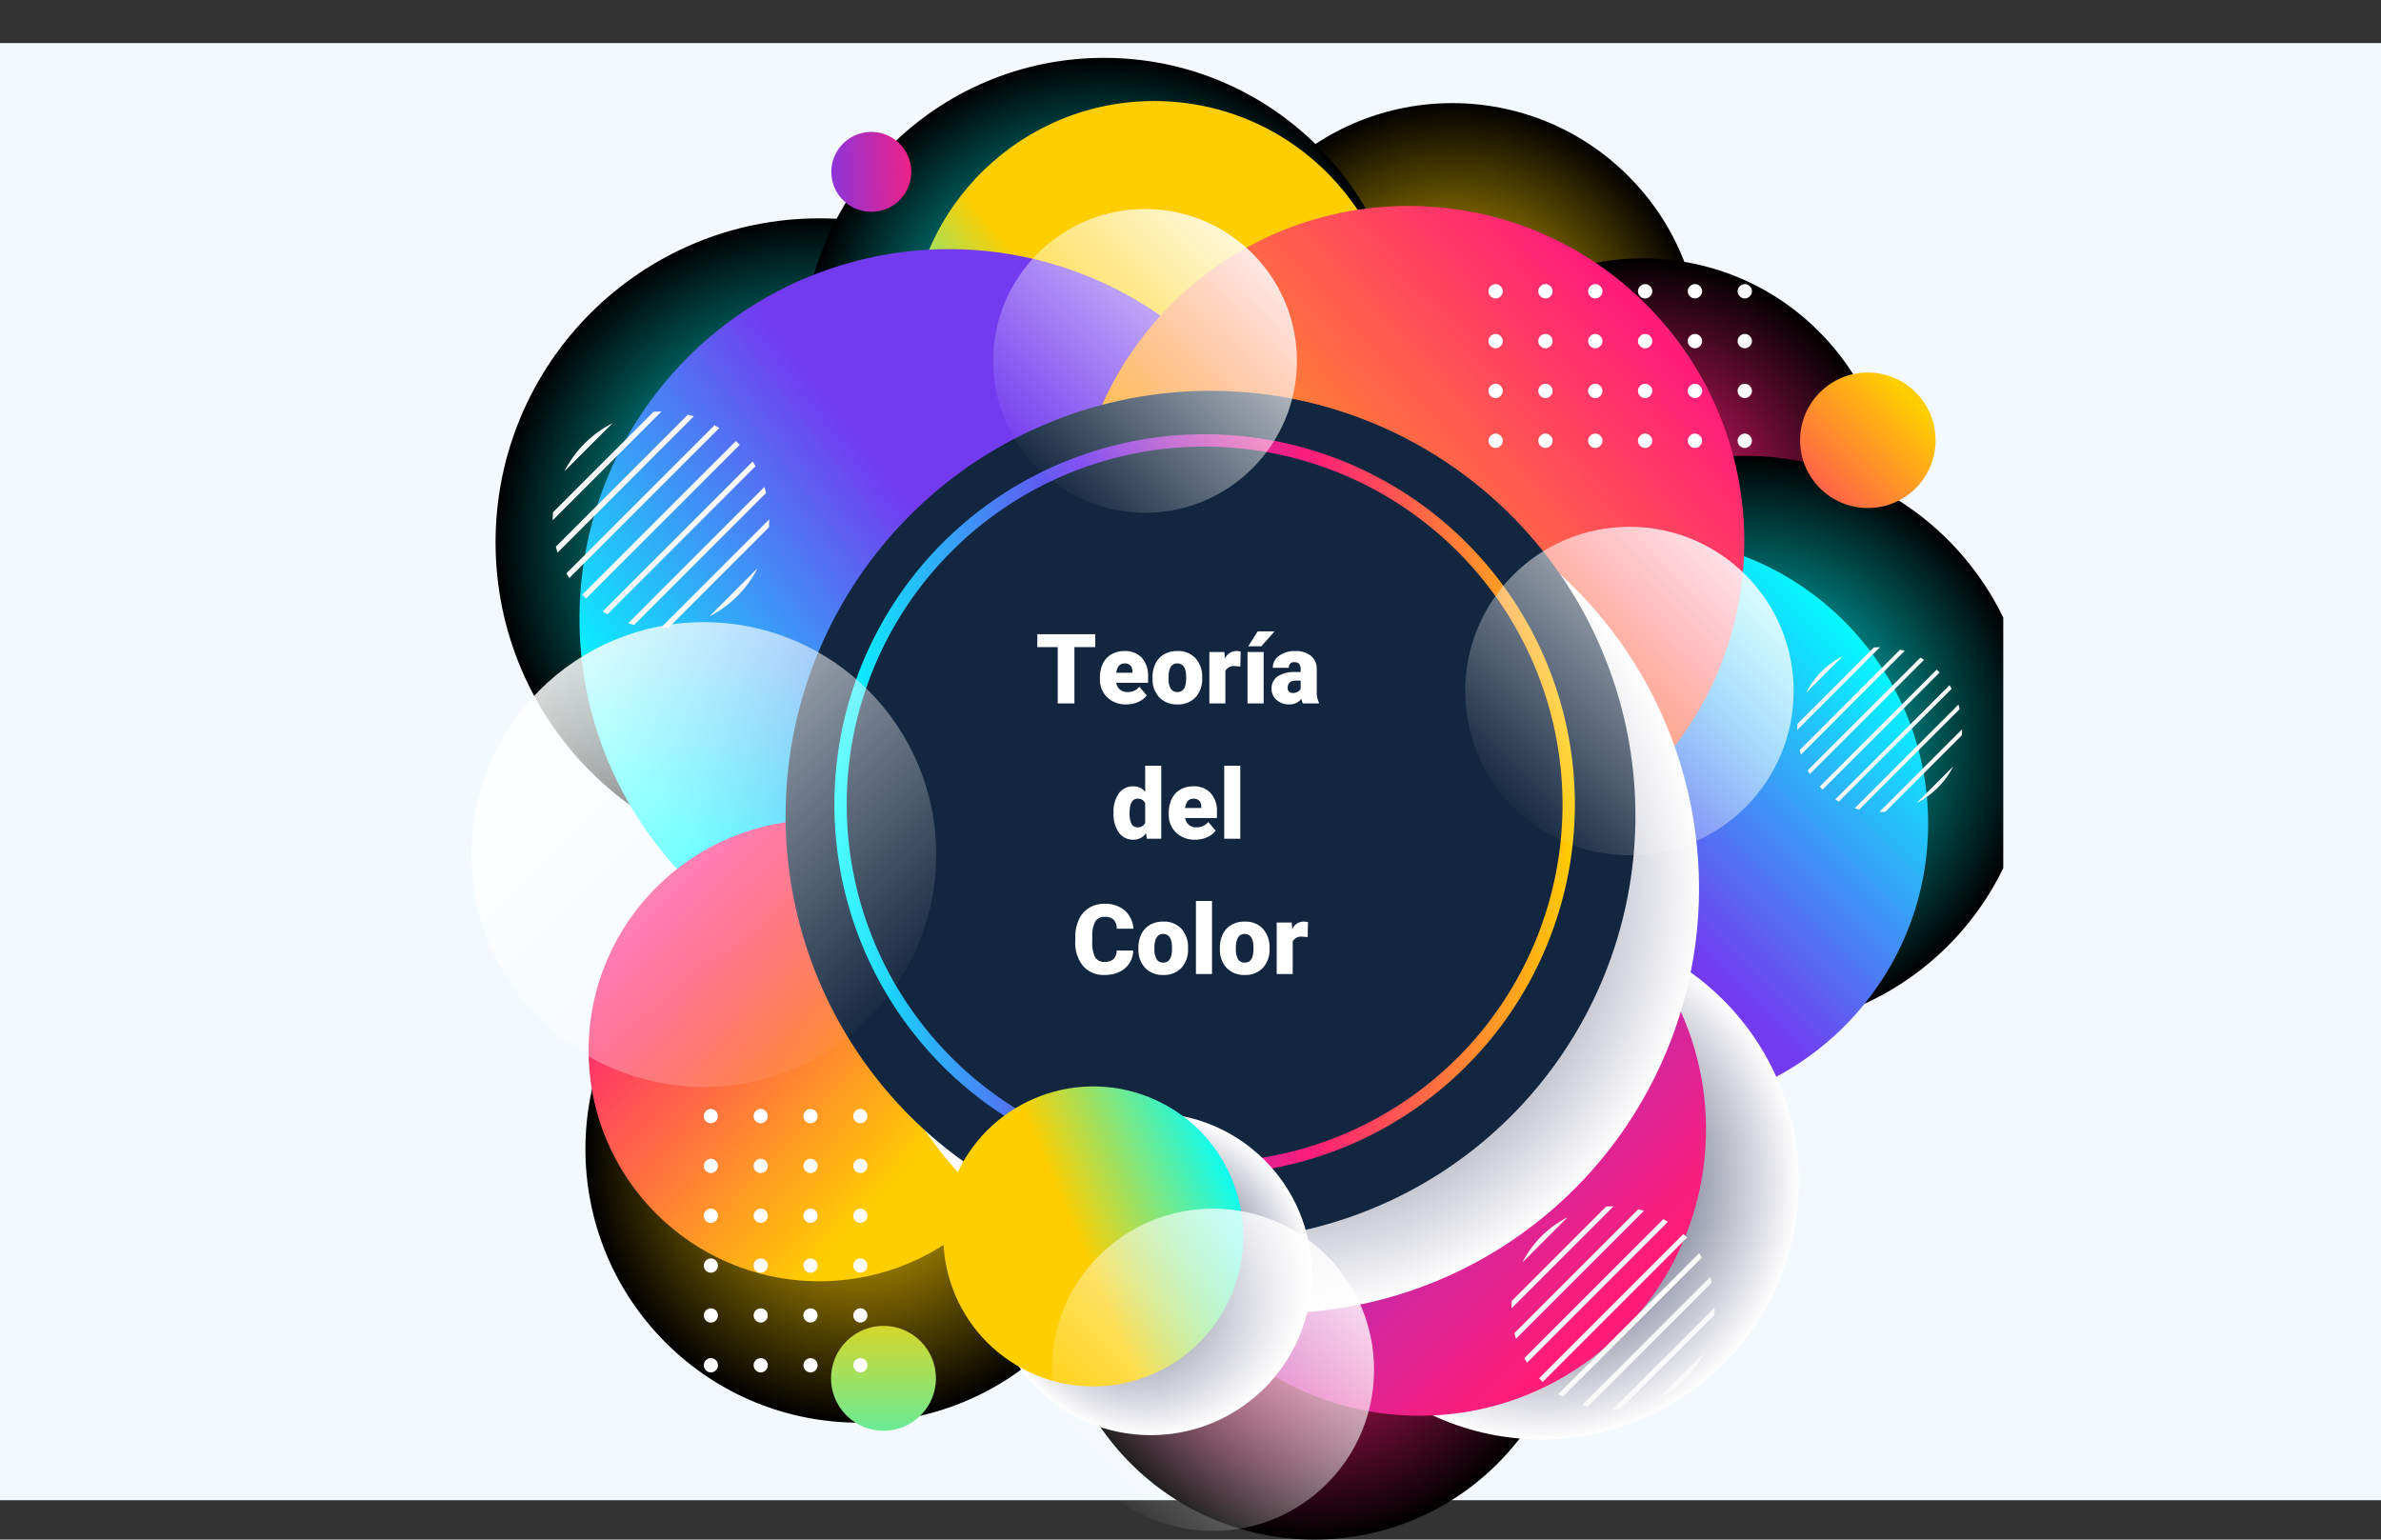 <svg xmlns="http://www.w3.org/2000/svg" xmlns:xlink="http://www.w3.org/1999/xlink" width="440" height="284.513" viewBox="0 0 440 284.513">
  <rect x="0" y="0" width="440" height="284.513" fill="#333333" stroke="none"/>
  <defs>
    <radialGradient id="radial-gradient" cx="0.5" cy="0.5" r="0.5" gradientTransform="matrix(0.707, 0.707, -0.707, 0.707, 0.5, -0.207)" gradientUnits="objectBoundingBox">
      <stop offset="0" stop-color="#ffce00"/>
      <stop offset="1"/>
    </radialGradient>
    <radialGradient id="radial-gradient-2" cx="0.5" cy="0.5" r="0.5" xlink:href="#radial-gradient"/>
    <radialGradient id="radial-gradient-3" cx="0.5" cy="0.5" r="0.5" gradientTransform="matrix(0.707, 0.707, -0.707, 0.707, 0.5, -0.207)" gradientUnits="objectBoundingBox">
      <stop offset="0" stop-color="#ff1d79"/>
      <stop offset="1"/>
    </radialGradient>
    <radialGradient id="radial-gradient-4" cx="0.526" cy="0.5" r="0.5" gradientTransform="translate(-0.026) scale(1.053 1)" gradientUnits="objectBoundingBox">
      <stop offset="0" stop-color="aqua"/>
      <stop offset="1"/>
    </radialGradient>
    <radialGradient id="radial-gradient-5" cx="0.5" cy="0.5" r="0.5" gradientTransform="translate(0)" gradientUnits="objectBoundingBox">
      <stop offset="0.101" stop-color="aqua"/>
      <stop offset="1"/>
    </radialGradient>
    <radialGradient id="radial-gradient-6" cx="0.5" xlink:href="#radial-gradient-5"/>
    <radialGradient id="radial-gradient-7" cx="0.5" cy="0.5" r="0.5" gradientTransform="translate(0)" xlink:href="#radial-gradient-3"/>
    <linearGradient id="linear-gradient" x1="0.428" y1="0.572" x2="0.866" y2="0.134" gradientUnits="objectBoundingBox">
      <stop offset="0" stop-color="#733aef"/>
      <stop offset="1" stop-color="aqua"/>
    </linearGradient>
    <linearGradient id="linear-gradient-2" x1="0.441" y1="0.441" x2="0.171" y2="0.171" gradientUnits="objectBoundingBox">
      <stop offset="0" stop-color="#ffce00"/>
      <stop offset="1" stop-color="aqua"/>
    </linearGradient>
    <radialGradient id="radial-gradient-8" cx="0.5" cy="0.5" r="0.5" gradientTransform="translate(0.916 -0.072) rotate(81.008)" gradientUnits="objectBoundingBox">
      <stop offset="0" stop-color="#060d3a"/>
      <stop offset="1" stop-color="#fff"/>
    </radialGradient>
    <linearGradient id="linear-gradient-3" x1="0.189" y1="0.811" x2="0.763" y2="0.237" gradientUnits="objectBoundingBox">
      <stop offset="0" stop-color="#ff1d79"/>
      <stop offset="1" stop-color="#733aef"/>
    </linearGradient>
    <linearGradient id="linear-gradient-4" x1="0.539" y1="0.539" x2="0.169" y2="0.169" xlink:href="#linear-gradient"/>
    <linearGradient id="linear-gradient-5" x1="0.837" y1="0.837" x2="0.223" y2="0.223" gradientUnits="objectBoundingBox">
      <stop offset="0" stop-color="#ff1d79"/>
      <stop offset="1" stop-color="#ffce00"/>
    </linearGradient>
    <linearGradient id="linear-gradient-6" x1="0.71" y1="0.741" x2="0.16" y2="0.19" gradientUnits="objectBoundingBox">
      <stop offset="0" stop-color="#ffce00"/>
      <stop offset="1" stop-color="#ff1d79"/>
    </linearGradient>
    <radialGradient id="radial-gradient-9" cx="0.5" r="0.5" gradientTransform="translate(0)" xlink:href="#radial-gradient-8"/>
    <linearGradient id="linear-gradient-7" y1="0.5" x2="1" y2="0.5" gradientUnits="objectBoundingBox">
      <stop offset="0" stop-color="aqua"/>
      <stop offset="0.335" stop-color="#733aef"/>
      <stop offset="0.645" stop-color="#ff1d79"/>
      <stop offset="1" stop-color="#ffce00"/>
    </linearGradient>
    <radialGradient id="radial-gradient-10" cx="0.5" r="0.5" gradientTransform="translate(0)" xlink:href="#radial-gradient-8"/>
    <linearGradient id="linear-gradient-8" x1="0.875" y1="0.875" x2="0.462" y2="0.462" gradientUnits="objectBoundingBox">
      <stop offset="0" stop-color="aqua"/>
      <stop offset="1" stop-color="#ffce00"/>
    </linearGradient>
    <linearGradient id="linear-gradient-9" x1="-0.545" y1="1.545" x2="1.128" y2="-0.128" xlink:href="#linear-gradient-8"/>
    <linearGradient id="linear-gradient-10" x1="-0.302" y1="1.302" x2="0.818" y2="0.182" xlink:href="#linear-gradient-5"/>
    <linearGradient id="linear-gradient-11" x1="0.981" y1="0.981" x2="-0.048" y2="-0.048" xlink:href="#linear-gradient-3"/>
    <linearGradient id="linear-gradient-12" x1="0.126" y1="0.874" x2="0.985" y2="0.015" gradientUnits="objectBoundingBox">
      <stop offset="0" stop-color="#fff" stop-opacity="0"/>
      <stop offset="1" stop-color="#fff"/>
    </linearGradient>
  </defs>
  <g id="Grupo_901594" data-name="Grupo 901594" transform="translate(-895 -2882.001)">
    <path id="Trazado_629090" data-name="Trazado 629090" d="M0,0H440V269.281H0Z" transform="translate(895 2889.959)" fill="#f3f9ff"/>
    <g id="Grupo_899416" data-name="Grupo 899416" transform="translate(-245.472 3014.131)">
      <g id="Grupo_899415" data-name="Grupo 899415" transform="translate(1227.472 -132.13)">
        <circle id="Elipse_6341" data-name="Elipse 6341" cx="50.566" cy="50.566" r="50.566" transform="translate(0.238 212.345) rotate(-45)" fill="url(#radial-gradient)" style="mix-blend-mode: screen;isolation: isolate"/>
        <circle id="Elipse_6342" data-name="Elipse 6342" cx="46.005" cy="46.005" r="46.005" transform="translate(116.314 65.06) rotate(-45)" fill="url(#radial-gradient-2)" style="mix-blend-mode: screen;isolation: isolate"/>
        <circle id="Elipse_6343" data-name="Elipse 6343" cx="46.005" cy="46.005" r="46.005" transform="translate(151.507 93.755) rotate(-45)" fill="url(#radial-gradient-3)" style="mix-blend-mode: screen;isolation: isolate"/>
        <path id="Trazado_626556" data-name="Trazado 626556" d="M1634.7,39.29a53.04,53.04,0,1,0,0,46.27Z" transform="translate(-1351.502 74.854)" fill="url(#radial-gradient-4)" style="mix-blend-mode: screen;isolation: isolate"/>
        <circle id="Elipse_6344" data-name="Elipse 6344" cx="59.881" cy="59.881" r="59.881" transform="translate(4.578 40.346)" fill="url(#radial-gradient-5)" style="mix-blend-mode: screen;isolation: isolate"/>
        <circle id="Elipse_6345" data-name="Elipse 6345" cx="55.899" cy="55.899" r="55.899" transform="translate(61.122 10.691)" fill="url(#radial-gradient-6)" style="mix-blend-mode: screen;isolation: isolate"/>
        <circle id="Elipse_6346" data-name="Elipse 6346" cx="47.918" cy="47.918" r="47.918" transform="translate(107.943 188.676)" fill="url(#radial-gradient-7)" style="mix-blend-mode: screen;isolation: isolate"/>
        <circle id="Elipse_6347" data-name="Elipse 6347" cx="52.942" cy="52.942" r="52.942" transform="translate(163.427 99.3)" fill="url(#linear-gradient)"/>
        <circle id="Elipse_6348" data-name="Elipse 6348" cx="45.197" cy="45.197" r="45.197" transform="translate(78.393 106.198) rotate(-86.471)" fill="url(#linear-gradient-2)"/>
        <circle id="Elipse_6349" data-name="Elipse 6349" cx="47.553" cy="47.553" r="47.553" transform="translate(143.458 257.991) rotate(-81.008)" fill="url(#radial-gradient-8)" style="mix-blend-mode: multiply;isolation: isolate"/>
        <circle id="Elipse_6350" data-name="Elipse 6350" cx="52.942" cy="52.942" r="52.942" transform="translate(121.904 261.152) rotate(-89.486)" fill="url(#linear-gradient-3)"/>
        <circle id="Elipse_6351" data-name="Elipse 6351" cx="68.288" cy="68.288" r="68.288" transform="translate(11.497 172.78) rotate(-82.249)" fill="url(#linear-gradient-4)"/>
        <circle id="Elipse_6352" data-name="Elipse 6352" cx="62.016" cy="62.016" r="62.016" transform="translate(108.313 158.943) rotate(-87.162)" fill="url(#linear-gradient-5)"/>
        <circle id="Elipse_6353" data-name="Elipse 6353" cx="42.631" cy="42.631" r="42.631" transform="translate(19.825 153.556) rotate(-2.682)" fill="url(#linear-gradient-6)"/>
        <circle id="Elipse_6354" data-name="Elipse 6354" cx="78.521" cy="78.521" r="78.521" transform="translate(69.936 85.66)" fill="url(#radial-gradient-9)" style="mix-blend-mode: multiply;isolation: isolate"/>
        <path id="Trazado_626633" data-name="Trazado 626633" d="M78.521,0A78.521,78.521,0,1,1,0,78.521,78.521,78.521,0,0,1,78.521,0Z" transform="translate(58.178 72.223)" fill="#12263f"/>
        <g id="Grupo_899403" data-name="Grupo 899403" transform="translate(67.195 80.249)">
          <path id="Trazado_626557" data-name="Trazado 626557" d="M1408.771,139.516A68.418,68.418,0,1,1,1477.189,71.1,68.5,68.5,0,0,1,1408.771,139.516Zm0-134.555A66.137,66.137,0,1,0,1474.909,71.1,66.212,66.212,0,0,0,1408.771,4.961Z" transform="translate(-1340.354 -2.681)" fill="url(#linear-gradient-7)"/>
        </g>
        <circle id="Elipse_6356" data-name="Elipse 6356" cx="29.768" cy="29.768" r="29.768" transform="translate(95.882 205.681)" fill="url(#radial-gradient-10)" style="mix-blend-mode: multiply;isolation: isolate"/>
        <circle id="Elipse_6357" data-name="Elipse 6357" cx="27.716" cy="27.716" r="27.716" transform="translate(79 243.902) rotate(-68.158)" fill="url(#linear-gradient-8)"/>
        <circle id="Elipse_6358" data-name="Elipse 6358" cx="9.692" cy="9.692" r="9.692" transform="translate(62.561 254.714) rotate(-45)" fill="url(#linear-gradient-9)"/>
        <circle id="Elipse_6359" data-name="Elipse 6359" cx="12.519" cy="12.519" r="12.519" transform="translate(245.651 68.845)" fill="url(#linear-gradient-10)"/>
        <circle id="Elipse_6360" data-name="Elipse 6360" cx="7.388" cy="7.388" r="7.388" transform="translate(63.57 32.11) rotate(-46.91)" fill="url(#linear-gradient-11)"/>
        <g id="Grupo_899407" data-name="Grupo 899407" transform="translate(43.043 204.933)">
          <g id="Grupo_899406" data-name="Grupo 899406">
            <g id="Grupo_899404" data-name="Grupo 899404" transform="translate(0.003)">
              <path id="Trazado_626558" data-name="Trazado 626558" d="M1315.66,243.477a1.306,1.306,0,1,0,1.844.007A1.265,1.265,0,0,0,1315.66,243.477Z" transform="translate(-1306.048 -224.661)" fill="#fff"/>
              <path id="Trazado_626559" data-name="Trazado 626559" d="M1331.148,227.988a1.307,1.307,0,1,0,1.844.047A1.267,1.267,0,0,0,1331.148,227.988Z" transform="translate(-1312.308 -218.401)" fill="#fff"/>
              <path id="Trazado_626560" data-name="Trazado 626560" d="M1346.6,212.531a1.306,1.306,0,1,0,1.844.022A1.265,1.265,0,0,0,1346.6,212.531Z" transform="translate(-1318.569 -212.139)" fill="#fff"/>
              <path id="Trazado_626561" data-name="Trazado 626561" d="M1300.2,212.525a1.307,1.307,0,1,0,1.844.034A1.267,1.267,0,0,0,1300.2,212.525Z" transform="translate(-1299.787 -212.14)" fill="#fff"/>
              <path id="Trazado_626562" data-name="Trazado 626562" d="M1300.2,228a1.306,1.306,0,1,0,1.843.019A1.261,1.261,0,0,0,1300.2,228Z" transform="translate(-1299.787 -218.4)" fill="#fff"/>
              <path id="Trazado_626563" data-name="Trazado 626563" d="M1315.654,212.544a1.306,1.306,0,1,0,1.844,0A1.261,1.261,0,0,0,1315.654,212.544Z" transform="translate(-1306.048 -212.139)" fill="#fff"/>
              <path id="Trazado_626564" data-name="Trazado 626564" d="M1300.226,243.441a1.308,1.308,0,1,0,1.844.078A1.269,1.269,0,0,0,1300.226,243.441Z" transform="translate(-1299.786 -224.661)" fill="#fff"/>
              <path id="Trazado_626565" data-name="Trazado 626565" d="M1315.66,228.006a1.306,1.306,0,1,0,1.844.008A1.265,1.265,0,0,0,1315.66,228.006Z" transform="translate(-1306.047 -218.4)" fill="#fff"/>
              <path id="Trazado_626566" data-name="Trazado 626566" d="M1331.135,212.532a1.306,1.306,0,1,0,1.844.02A1.265,1.265,0,0,0,1331.135,212.532Z" transform="translate(-1312.308 -212.139)" fill="#fff"/>
              <path id="Trazado_626567" data-name="Trazado 626567" d="M1300.2,258.934a1.306,1.306,0,1,0,1.843.03A1.265,1.265,0,0,0,1300.2,258.934Z" transform="translate(-1299.787 -230.922)" fill="#fff"/>
            </g>
            <g id="Grupo_899405" data-name="Grupo 899405" transform="translate(0 9.212)">
              <path id="Trazado_626568" data-name="Trazado 626568" d="M1348.431,291.739a1.306,1.306,0,1,0-1.844-.008A1.265,1.265,0,0,0,1348.431,291.739Z" transform="translate(-1318.563 -252.657)" fill="#fff"/>
              <path id="Trazado_626569" data-name="Trazado 626569" d="M1346.61,274.4a1.307,1.307,0,1,0,1.849.045A1.262,1.262,0,0,0,1346.61,274.4Z" transform="translate(-1318.563 -246.397)" fill="#fff"/>
              <path id="Trazado_626570" data-name="Trazado 626570" d="M1332.961,291.74a1.306,1.306,0,1,0-1.844-.01A1.264,1.264,0,0,0,1332.961,291.74Z" transform="translate(-1312.302 -252.657)" fill="#fff"/>
              <path id="Trazado_626571" data-name="Trazado 626571" d="M1346.584,258.954a1.306,1.306,0,1,0,1.848-.005A1.26,1.26,0,0,0,1346.584,258.954Z" transform="translate(-1318.563 -240.136)" fill="#fff"/>
              <path id="Trazado_626572" data-name="Trazado 626572" d="M1331.058,276.2a1.307,1.307,0,1,0,.128-1.844A1.267,1.267,0,0,0,1331.058,276.2Z" transform="translate(-1312.303 -246.397)" fill="#fff"/>
              <path id="Trazado_626573" data-name="Trazado 626573" d="M1317.482,291.752a1.307,1.307,0,1,0-1.844-.034A1.266,1.266,0,0,0,1317.482,291.752Z" transform="translate(-1306.042 -252.657)" fill="#fff"/>
              <path id="Trazado_626574" data-name="Trazado 626574" d="M1346.571,243.5a1.306,1.306,0,1,0,1.847-.031A1.262,1.262,0,0,0,1346.571,243.5Z" transform="translate(-1318.563 -233.875)" fill="#fff"/>
              <path id="Trazado_626575" data-name="Trazado 626575" d="M1332.95,260.814a1.307,1.307,0,1,0-1.843-.035A1.262,1.262,0,0,0,1332.95,260.814Z" transform="translate(-1312.303 -240.136)" fill="#fff"/>
              <path id="Trazado_626576" data-name="Trazado 626576" d="M1317.489,276.276a1.306,1.306,0,1,0-1.844-.019A1.261,1.261,0,0,0,1317.489,276.276Z" transform="translate(-1306.042 -246.396)" fill="#fff"/>
              <path id="Trazado_626577" data-name="Trazado 626577" d="M1302.031,291.733a1.306,1.306,0,1,0-1.843,0A1.261,1.261,0,0,0,1302.031,291.733Z" transform="translate(-1299.781 -252.657)" fill="#fff"/>
              <path id="Trazado_626578" data-name="Trazado 626578" d="M1346.6,228a1.306,1.306,0,1,0,1.848.02A1.261,1.261,0,0,0,1346.6,228Z" transform="translate(-1318.563 -227.615)" fill="#fff"/>
              <path id="Trazado_626579" data-name="Trazado 626579" d="M1331.128,243.473a1.306,1.306,0,1,0,1.848.02A1.261,1.261,0,0,0,1331.128,243.473Z" transform="translate(-1312.303 -233.875)" fill="#fff"/>
              <path id="Trazado_626580" data-name="Trazado 626580" d="M1317.459,260.836a1.308,1.308,0,1,0-1.844-.077A1.27,1.27,0,0,0,1317.459,260.836Z" transform="translate(-1306.042 -240.136)" fill="#fff"/>
              <path id="Trazado_626581" data-name="Trazado 626581" d="M1302.025,276.27a1.306,1.306,0,1,0-1.843-.008A1.265,1.265,0,0,0,1302.025,276.27Z" transform="translate(-1299.781 -246.397)" fill="#fff"/>
            </g>
          </g>
        </g>
        <g id="Grupo_899411" data-name="Grupo 899411" transform="translate(188.06 52.504)">
          <g id="Grupo_899410" data-name="Grupo 899410">
            <g id="Grupo_899408" data-name="Grupo 899408">
              <path id="Trazado_626582" data-name="Trazado 626582" d="M1574.734-10.746a1.264,1.264,0,0,0,1.847.005,1.267,1.267,0,0,0,0-1.848,1.26,1.26,0,0,0-1.845,0A1.257,1.257,0,0,0,1574.734-10.746Z" transform="translate(-1555.918 31.407)" fill="#fff"/>
              <path id="Trazado_626583" data-name="Trazado 626583" d="M1559.245-26.235a1.267,1.267,0,0,0,1.847.046,1.272,1.272,0,0,0,.045-1.849,1.263,1.263,0,0,0-1.845-.04A1.259,1.259,0,0,0,1559.245-26.235Z" transform="translate(-1549.658 37.667)" fill="#fff"/>
              <path id="Trazado_626584" data-name="Trazado 626584" d="M1543.789-41.691a1.265,1.265,0,0,0,1.846.02,1.269,1.269,0,0,0,.02-1.848,1.261,1.261,0,0,0-1.845-.015A1.257,1.257,0,0,0,1543.789-41.691Z" transform="translate(-1543.397 43.928)" fill="#fff"/>
              <path id="Trazado_626585" data-name="Trazado 626585" d="M1543.782,4.71a1.266,1.266,0,0,0,1.847.033,1.27,1.27,0,0,0,.032-1.848,1.263,1.263,0,0,0-1.845-.028A1.259,1.259,0,0,0,1543.782,4.71Z" transform="translate(-1543.397 25.146)" fill="#fff"/>
              <path id="Trazado_626586" data-name="Trazado 626586" d="M1559.258,4.716a1.261,1.261,0,0,0,1.845.017,1.265,1.265,0,0,0,.019-1.847,1.261,1.261,0,0,0-1.845-.014A1.257,1.257,0,0,0,1559.258,4.716Z" transform="translate(-1549.657 25.146)" fill="#fff"/>
              <path id="Trazado_626587" data-name="Trazado 626587" d="M1543.8-10.741a1.261,1.261,0,0,0,1.845-.007,1.264,1.264,0,0,0,0-1.847,1.26,1.26,0,0,0-1.845.01A1.257,1.257,0,0,0,1543.8-10.741Z" transform="translate(-1543.397 31.407)" fill="#fff"/>
              <path id="Trazado_626588" data-name="Trazado 626588" d="M1574.7,4.687a1.27,1.27,0,0,0,1.847.077,1.275,1.275,0,0,0,.076-1.85,1.266,1.266,0,0,0-1.845-.071A1.261,1.261,0,0,0,1574.7,4.687Z" transform="translate(-1555.918 25.146)" fill="#fff"/>
              <path id="Trazado_626589" data-name="Trazado 626589" d="M1559.263-10.747a1.265,1.265,0,0,0,1.847.007,1.268,1.268,0,0,0,.007-1.848,1.26,1.26,0,0,0-1.845,0A1.257,1.257,0,0,0,1559.263-10.747Z" transform="translate(-1549.657 31.407)" fill="#fff"/>
              <path id="Trazado_626590" data-name="Trazado 626590" d="M1543.789-26.221a1.265,1.265,0,0,0,1.846.019,1.269,1.269,0,0,0,.019-1.848,1.262,1.262,0,0,0-1.845-.014A1.258,1.258,0,0,0,1543.789-26.221Z" transform="translate(-1543.397 37.667)" fill="#fff"/>
              <path id="Trazado_626591" data-name="Trazado 626591" d="M1590.191,4.711a1.265,1.265,0,0,0,1.847.029,1.27,1.27,0,0,0,.029-1.848,1.262,1.262,0,0,0-1.845-.024A1.258,1.258,0,0,0,1590.191,4.711Z" transform="translate(-1562.179 25.146)" fill="#fff"/>
            </g>
            <g id="Grupo_899409" data-name="Grupo 899409" transform="translate(9.212 0.003)">
              <path id="Trazado_626592" data-name="Trazado 626592" d="M1623-43.518a1.265,1.265,0,0,0-1.847-.007,1.267,1.267,0,0,0-.006,1.848,1.26,1.26,0,0,0,1.845,0A1.257,1.257,0,0,0,1623-43.518Z" transform="translate(-1583.914 43.922)" fill="#fff"/>
              <path id="Trazado_626593" data-name="Trazado 626593" d="M1605.655-41.7a1.264,1.264,0,0,0,1.845.04,1.259,1.259,0,0,0,.047-1.844,1.267,1.267,0,0,0-1.847-.046A1.272,1.272,0,0,0,1605.655-41.7Z" transform="translate(-1577.654 43.922)" fill="#fff"/>
              <path id="Trazado_626594" data-name="Trazado 626594" d="M1623-28.048a1.265,1.265,0,0,0-1.847-.009,1.268,1.268,0,0,0-.009,1.848,1.261,1.261,0,0,0,1.845,0A1.257,1.257,0,0,0,1623-28.048Z" transform="translate(-1583.914 37.661)" fill="#fff"/>
              <path id="Trazado_626595" data-name="Trazado 626595" d="M1590.211-41.671a1.26,1.26,0,0,0,1.845-.01,1.257,1.257,0,0,0,0-1.844,1.265,1.265,0,0,0-1.847.005A1.267,1.267,0,0,0,1590.211-41.671Z" transform="translate(-1571.393 43.922)" fill="#fff"/>
              <path id="Trazado_626596" data-name="Trazado 626596" d="M1607.456-26.144a1.267,1.267,0,0,0,.133-1.842,1.271,1.271,0,0,0-1.845-.133,1.276,1.276,0,0,0-.132,1.847A1.271,1.271,0,0,0,1607.456-26.144Z" transform="translate(-1577.653 37.662)" fill="#fff"/>
              <path id="Trazado_626597" data-name="Trazado 626597" d="M1623.009-12.567a1.266,1.266,0,0,0-1.847-.033,1.271,1.271,0,0,0-.033,1.849,1.263,1.263,0,0,0,1.845.028A1.258,1.258,0,0,0,1623.009-12.567Z" transform="translate(-1583.914 31.401)" fill="#fff"/>
              <path id="Trazado_626598" data-name="Trazado 626598" d="M1574.756-41.658a1.261,1.261,0,0,0,1.845-.036,1.259,1.259,0,0,0-.03-1.844,1.262,1.262,0,0,0-1.845.033A1.264,1.264,0,0,0,1574.756-41.658Z" transform="translate(-1565.132 43.922)" fill="#fff"/>
              <path id="Trazado_626599" data-name="Trazado 626599" d="M1592.072-28.037a1.262,1.262,0,0,0-1.845-.032,1.267,1.267,0,0,0-.034,1.847,1.263,1.263,0,0,0,1.845.028A1.259,1.259,0,0,0,1592.072-28.037Z" transform="translate(-1571.393 37.662)" fill="#fff"/>
              <path id="Trazado_626600" data-name="Trazado 626600" d="M1607.533-12.575a1.261,1.261,0,0,0-1.845-.017,1.265,1.265,0,0,0-.019,1.847,1.262,1.262,0,0,0,1.845.013A1.257,1.257,0,0,0,1607.533-12.575Z" transform="translate(-1577.653 31.401)" fill="#fff"/>
              <path id="Trazado_626601" data-name="Trazado 626601" d="M1622.99,2.882a1.261,1.261,0,0,0-1.845.007,1.264,1.264,0,0,0,0,1.847,1.261,1.261,0,0,0,1.845-.01A1.257,1.257,0,0,0,1622.99,2.882Z" transform="translate(-1583.914 25.14)" fill="#fff"/>
              <path id="Trazado_626602" data-name="Trazado 626602" d="M1559.261-41.684a1.262,1.262,0,0,0,1.845.016,1.257,1.257,0,0,0,.021-1.844,1.265,1.265,0,0,0-1.846-.021A1.269,1.269,0,0,0,1559.261-41.684Z" transform="translate(-1558.871 43.922)" fill="#fff"/>
              <path id="Trazado_626603" data-name="Trazado 626603" d="M1574.73-26.214a1.262,1.262,0,0,0,1.845.015,1.256,1.256,0,0,0,.021-1.843,1.265,1.265,0,0,0-1.846-.021A1.27,1.27,0,0,0,1574.73-26.214Z" transform="translate(-1565.132 37.662)" fill="#fff"/>
              <path id="Trazado_626604" data-name="Trazado 626604" d="M1592.093-12.546a1.269,1.269,0,0,0-1.847-.077,1.275,1.275,0,0,0-.076,1.85,1.267,1.267,0,0,0,1.846.071A1.261,1.261,0,0,0,1592.093-12.546Z" transform="translate(-1571.393 31.401)" fill="#fff"/>
              <path id="Trazado_626605" data-name="Trazado 626605" d="M1607.527,2.888a1.264,1.264,0,0,0-1.847-.007,1.268,1.268,0,0,0-.007,1.848,1.26,1.26,0,0,0,1.845,0A1.257,1.257,0,0,0,1607.527,2.888Z" transform="translate(-1577.654 25.14)" fill="#fff"/>
            </g>
          </g>
        </g>
        <g id="Grupo_899412" data-name="Grupo 899412" transform="translate(15.135 76.045)">
          <path id="Trazado_626606" data-name="Trazado 626606" d="M1260.279,3a20.14,20.14,0,0,0-3.735,5.148l8.883-8.883A20.143,20.143,0,0,0,1260.279,3Z" transform="translate(-1254.373 2.904)" fill="#f9f9f9"/>
          <path id="Trazado_626607" data-name="Trazado 626607" d="M1271.528-4.322l-18.573,18.573q-.056.735-.058,1.471L1273-4.38Q1272.263-4.378,1271.528-4.322Z" transform="translate(-1252.897 4.38)" fill="#f9f9f9"/>
          <path id="Trazado_626608" data-name="Trazado 626608" d="M1278.274-3.395,1253.882,21q.138.556.307,1.105L1279.38-3.088Q1278.831-3.257,1278.274-3.395Z" transform="translate(-1253.296 3.981)" fill="#f9f9f9"/>
          <path id="Trazado_626609" data-name="Trazado 626609" d="M1284.527-.124,1257.153,27.25q.252.448.528.885L1285.412.4Q1284.976.128,1284.527-.124Z" transform="translate(-1254.62 2.657)" fill="#f9f9f9"/>
          <path id="Trazado_626610" data-name="Trazado 626610" d="M1290.826,5.132c-.118-.118-.238-.235-.358-.349L1262.06,33.192c.114.12.23.24.349.358s.238.235.358.349L1291.175,5.49C1291.061,5.369,1290.945,5.25,1290.826,5.132Z" transform="translate(-1256.606 0.671)" fill="#f9f9f9"/>
          <path id="Trazado_626611" data-name="Trazado 626611" d="M1296.136,11.127,1268.4,38.859q.438.276.886.528l27.374-27.374Q1296.412,11.565,1296.136,11.127Z" transform="translate(-1259.173 -1.896)" fill="#f9f9f9"/>
          <path id="Trazado_626612" data-name="Trazado 626612" d="M1301.505,19.038l-25.191,25.191q.549.17,1.106.307l24.392-24.392Q1301.675,19.587,1301.505,19.038Z" transform="translate(-1262.375 -5.098)" fill="#f9f9f9"/>
          <path id="Trazado_626613" data-name="Trazado 626613" d="M1306.467,29.088l-20.1,20.1q.736,0,1.471-.058l18.573-18.573Q1306.465,29.824,1306.467,29.088Z" transform="translate(-1266.443 -9.166)" fill="#f9f9f9"/>
          <path id="Trazado_626614" data-name="Trazado 626614" d="M1301.564,53.17a20.25,20.25,0,0,0,8.883-8.883Z" transform="translate(-1272.594 -15.317)" fill="#f9f9f9"/>
        </g>
        <g id="Grupo_899413" data-name="Grupo 899413" transform="translate(192.305 222.917)">
          <path id="Trazado_626615" data-name="Trazado 626615" d="M1557.458,249.282a18.9,18.9,0,0,0-3.506,4.833l8.339-8.339A18.911,18.911,0,0,0,1557.458,249.282Z" transform="translate(-1551.914 -243.738)" fill="#f9f9f9"/>
          <path id="Trazado_626616" data-name="Trazado 626616" d="M1568.018,242.406l-17.436,17.436q-.053.689-.054,1.381l18.871-18.871Q1568.708,242.354,1568.018,242.406Z" transform="translate(-1550.528 -242.352)" fill="#f9f9f9"/>
          <path id="Trazado_626617" data-name="Trazado 626617" d="M1574.351,243.276l-22.9,22.9q.129.522.289,1.038l23.649-23.649Q1574.873,243.406,1574.351,243.276Z" transform="translate(-1550.902 -242.726)" fill="#f9f9f9"/>
          <path id="Trazado_626618" data-name="Trazado 626618" d="M1580.222,246.347l-25.7,25.7q.236.421.5.831l26.034-26.034Q1580.643,246.583,1580.222,246.347Z" transform="translate(-1552.145 -243.969)" fill="#f9f9f9"/>
          <path id="Trazado_626619" data-name="Trazado 626619" d="M1586.135,251.281q-.167-.167-.336-.327l-26.669,26.669q.161.17.328.336t.336.327l26.67-26.67Q1586.3,251.447,1586.135,251.281Z" transform="translate(-1554.01 -245.833)" fill="#f9f9f9"/>
          <path id="Trazado_626620" data-name="Trazado 626620" d="M1591.12,256.91l-26.034,26.034q.411.26.831.5l25.7-25.7Q1591.38,257.32,1591.12,256.91Z" transform="translate(-1556.42 -248.244)" fill="#f9f9f9"/>
          <path id="Trazado_626621" data-name="Trazado 626621" d="M1596.16,264.336l-23.648,23.648q.515.16,1.038.289l22.9-22.9Q1596.32,264.852,1596.16,264.336Z" transform="translate(-1559.426 -251.25)" fill="#f9f9f9"/>
          <path id="Trazado_626622" data-name="Trazado 626622" d="M1600.818,273.771l-18.871,18.871q.69,0,1.381-.054l17.436-17.437Q1600.816,274.462,1600.818,273.771Z" transform="translate(-1563.244 -255.068)" fill="#f9f9f9"/>
          <path id="Trazado_626623" data-name="Trazado 626623" d="M1596.215,296.379a19.01,19.01,0,0,0,8.34-8.34Z" transform="translate(-1569.019 -260.843)" fill="#f9f9f9"/>
        </g>
        <g id="Grupo_899414" data-name="Grupo 899414" transform="translate(245.123 119.595)">
          <path id="Trazado_626624" data-name="Trazado 626624" d="M1644.876,74.4a15.336,15.336,0,0,0-2.843,3.919l6.762-6.762A15.334,15.334,0,0,0,1644.876,74.4Z" transform="translate(-1640.38 -69.904)" fill="#f9f9f9"/>
          <path id="Trazado_626625" data-name="Trazado 626625" d="M1653.438,68.824,1639.3,82.961q-.043.559-.044,1.12l15.3-15.3Q1654,68.782,1653.438,68.824Z" transform="translate(-1639.257 -68.78)" fill="#f9f9f9"/>
          <path id="Trazado_626626" data-name="Trazado 626626" d="M1658.573,69.53,1640.007,88.1q.1.424.234.842l19.174-19.174Q1659,69.634,1658.573,69.53Z" transform="translate(-1639.56 -69.084)" fill="#f9f9f9"/>
          <path id="Trazado_626627" data-name="Trazado 626627" d="M1663.333,72.02,1642.5,92.856q.191.341.4.674l21.108-21.108Q1663.674,72.211,1663.333,72.02Z" transform="translate(-1640.568 -70.091)" fill="#f9f9f9"/>
          <path id="Trazado_626628" data-name="Trazado 626628" d="M1668.127,76.019c-.09-.09-.181-.178-.273-.265l-21.624,21.624c.088.092.176.182.266.272s.181.179.273.265l21.624-21.623C1668.305,76.2,1668.217,76.109,1668.127,76.019Z" transform="translate(-1642.08 -71.603)" fill="#f9f9f9"/>
          <path id="Trazado_626629" data-name="Trazado 626629" d="M1672.169,80.584l-21.108,21.108q.332.211.674.4l20.836-20.836Q1672.379,80.917,1672.169,80.584Z" transform="translate(-1644.034 -73.557)" fill="#f9f9f9"/>
          <path id="Trazado_626630" data-name="Trazado 626630" d="M1676.255,86.6l-19.174,19.174q.419.129.842.234l18.567-18.566Q1676.385,87.022,1676.255,86.6Z" transform="translate(-1646.471 -75.994)" fill="#f9f9f9"/>
          <path id="Trazado_626631" data-name="Trazado 626631" d="M1680.032,94.254l-15.3,15.3q.561,0,1.12-.044l14.137-14.137Q1680.031,94.815,1680.032,94.254Z" transform="translate(-1649.567 -79.09)" fill="#f9f9f9"/>
          <path id="Trazado_626632" data-name="Trazado 626632" d="M1676.3,112.585a15.408,15.408,0,0,0,6.762-6.762Z" transform="translate(-1654.249 -83.772)" fill="#f9f9f9"/>
        </g>
        <circle id="Elipse_6361" data-name="Elipse 6361" cx="42.941" cy="42.941" r="42.941" transform="matrix(0.003, -1, 1, 0.003, 0, 200.731)" fill="url(#linear-gradient-12)" style="mix-blend-mode: overlay;isolation: isolate"/>
        <circle id="Elipse_6362" data-name="Elipse 6362" cx="29.778" cy="29.778" r="29.778" transform="translate(107.365 223.356)" fill="url(#linear-gradient-12)" style="mix-blend-mode: overlay;isolation: isolate"/>
        <circle id="Elipse_6363" data-name="Elipse 6363" cx="28.068" cy="28.068" r="28.068" transform="translate(96.532 38.628)" fill="url(#linear-gradient-12)" style="mix-blend-mode: overlay;isolation: isolate"/>
        <circle id="Elipse_6364" data-name="Elipse 6364" cx="30.348" cy="30.348" r="30.348" transform="translate(183.765 97.353)" fill="url(#linear-gradient-12)" style="mix-blend-mode: overlay;isolation: isolate"/>
      </g>
    </g>
    <path id="Trazado_629091" data-name="Trazado 629091" d="M-17.609-10.415H-21.45V0h-3.085V-10.415h-3.771V-12.8h10.7ZM-11.843.176a4.889,4.889,0,0,1-3.542-1.305,4.507,4.507,0,0,1-1.354-3.4v-.246A5.84,5.84,0,0,1-16.2-7.348a3.955,3.955,0,0,1,1.578-1.727,4.763,4.763,0,0,1,2.461-.611A4.117,4.117,0,0,1-9-8.442a4.887,4.887,0,0,1,1.16,3.467v1.151h-5.889a2.135,2.135,0,0,0,.694,1.257,2.066,2.066,0,0,0,1.389.457,2.662,2.662,0,0,0,2.2-.984l1.354,1.6A3.784,3.784,0,0,1-9.659-.277,5.3,5.3,0,0,1-11.843.176ZM-12.177-7.4q-1.3,0-1.547,1.723h2.988v-.229a1.467,1.467,0,0,0-.36-1.1A1.434,1.434,0,0,0-12.177-7.4Zm5.159,2.558a5.613,5.613,0,0,1,.554-2.536A3.96,3.96,0,0,1-4.874-9.088a4.791,4.791,0,0,1,2.435-.6A4.373,4.373,0,0,1,.927-8.363a5.076,5.076,0,0,1,1.23,3.6v.105A4.925,4.925,0,0,1,.923-1.129,4.384,4.384,0,0,1-2.421.176,4.434,4.434,0,0,1-5.682-1.042a4.761,4.761,0,0,1-1.327-3.3Zm2.962.185a3.538,3.538,0,0,0,.413,1.934,1.376,1.376,0,0,0,1.222.615q1.582,0,1.617-2.435v-.3Q-.8-7.4-2.439-7.4q-1.485,0-1.608,2.206ZM9.215-6.829,8.24-6.9a1.752,1.752,0,0,0-1.793.879V0H3.485V-9.51H6.262l.1,1.222a2.294,2.294,0,0,1,2.083-1.4,2.888,2.888,0,0,1,.826.105ZM13.513,0H10.534V-9.51h2.979ZM12.406-13.324h3.129l-2.443,2.76-2.417,0ZM20.773,0a3.344,3.344,0,0,1-.281-.853A2.754,2.754,0,0,1,18.207.176a3.374,3.374,0,0,1-2.285-.813,2.588,2.588,0,0,1-.94-2.043,2.66,2.66,0,0,1,1.143-2.338,5.821,5.821,0,0,1,3.322-.791h.914v-.5q0-1.316-1.134-1.316a.927.927,0,0,0-1.055,1.042H15.209a2.655,2.655,0,0,1,1.173-2.239,4.931,4.931,0,0,1,2.993-.86A4.323,4.323,0,0,1,22.25-8.8a3.086,3.086,0,0,1,1.081,2.435v4.21a4.311,4.311,0,0,0,.4,2V0ZM18.918-1.934a1.652,1.652,0,0,0,.918-.237,1.487,1.487,0,0,0,.523-.536V-4.228H19.5q-1.547,0-1.547,1.389a.848.848,0,0,0,.272.655A.986.986,0,0,0,18.918-1.934ZM-14.221,20.175a5.809,5.809,0,0,1,.976-3.56,3.211,3.211,0,0,1,2.725-1.3,2.731,2.731,0,0,1,2.145,1V11.5h2.971V25H-8.068l-.149-1.02a2.8,2.8,0,0,1-2.32,1.2,3.205,3.205,0,0,1-2.689-1.3A5.993,5.993,0,0,1-14.221,20.175Zm2.962.185q0,2.531,1.477,2.531a1.458,1.458,0,0,0,1.406-.826V18.443A1.419,1.419,0,0,0-9.765,17.6q-1.371,0-1.485,2.215ZM.879,25.176a4.889,4.889,0,0,1-3.542-1.305,4.507,4.507,0,0,1-1.354-3.4v-.246a5.84,5.84,0,0,1,.541-2.575A3.955,3.955,0,0,1-1.9,15.925a4.763,4.763,0,0,1,2.461-.611,4.117,4.117,0,0,1,3.164,1.244,4.887,4.887,0,0,1,1.16,3.467v1.151H-1a2.135,2.135,0,0,0,.694,1.257,2.066,2.066,0,0,0,1.389.457,2.662,2.662,0,0,0,2.2-.984l1.354,1.6a3.784,3.784,0,0,1-1.569,1.217A5.3,5.3,0,0,1,.879,25.176ZM.545,17.6q-1.3,0-1.547,1.723H1.986v-.229a1.467,1.467,0,0,0-.36-1.1A1.434,1.434,0,0,0,.545,17.6ZM9.2,25H6.231V11.5H9.2Zm-19.78,20.667a4.673,4.673,0,0,1-.721,2.36,4.35,4.35,0,0,1-1.85,1.586,6.3,6.3,0,0,1-2.72.563,5.025,5.025,0,0,1-3.973-1.644,6.786,6.786,0,0,1-1.45-4.641v-.633a7.746,7.746,0,0,1,.655-3.292,4.961,4.961,0,0,1,1.885-2.18,5.26,5.26,0,0,1,2.848-.769,5.516,5.516,0,0,1,3.744,1.226,4.844,4.844,0,0,1,1.608,3.379h-3.076a2.292,2.292,0,0,0-.589-1.679,2.422,2.422,0,0,0-1.687-.51,1.843,1.843,0,0,0-1.687.861,5.536,5.536,0,0,0-.562,2.751v.905a6.126,6.126,0,0,0,.514,2.927,1.882,1.882,0,0,0,1.771.879,2.369,2.369,0,0,0,1.626-.5,2.126,2.126,0,0,0,.6-1.591Zm.949-.51a5.613,5.613,0,0,1,.554-2.536,3.96,3.96,0,0,1,1.591-1.709,4.791,4.791,0,0,1,2.435-.6,4.373,4.373,0,0,1,3.366,1.323,5.076,5.076,0,0,1,1.23,3.6v.105a4.925,4.925,0,0,1-1.235,3.529,4.384,4.384,0,0,1-3.344,1.305,4.434,4.434,0,0,1-3.261-1.217,4.761,4.761,0,0,1-1.327-3.3Zm2.962.185a3.538,3.538,0,0,0,.413,1.934,1.376,1.376,0,0,0,1.222.615q1.582,0,1.617-2.435v-.3q0-2.558-1.635-2.558-1.485,0-1.608,2.206ZM3.977,50H1.006V36.5H3.977Zm1.45-4.843a5.613,5.613,0,0,1,.554-2.536,3.96,3.96,0,0,1,1.591-1.709,4.791,4.791,0,0,1,2.435-.6,4.373,4.373,0,0,1,3.366,1.323,5.076,5.076,0,0,1,1.23,3.6v.105a4.925,4.925,0,0,1-1.235,3.529,4.384,4.384,0,0,1-3.344,1.305,4.434,4.434,0,0,1-3.261-1.217,4.761,4.761,0,0,1-1.327-3.3Zm2.962.185A3.538,3.538,0,0,0,8.8,47.275a1.376,1.376,0,0,0,1.222.615q1.582,0,1.617-2.435v-.3q0-2.558-1.635-2.558-1.485,0-1.608,2.206Zm13.271-2.171-.976-.07a1.752,1.752,0,0,0-1.793.879V50H15.93V40.49h2.777l.1,1.222a2.294,2.294,0,0,1,2.083-1.4,2.888,2.888,0,0,1,.826.105Z" transform="translate(1115 3012)" fill="#fff"/>
  </g>
</svg>
